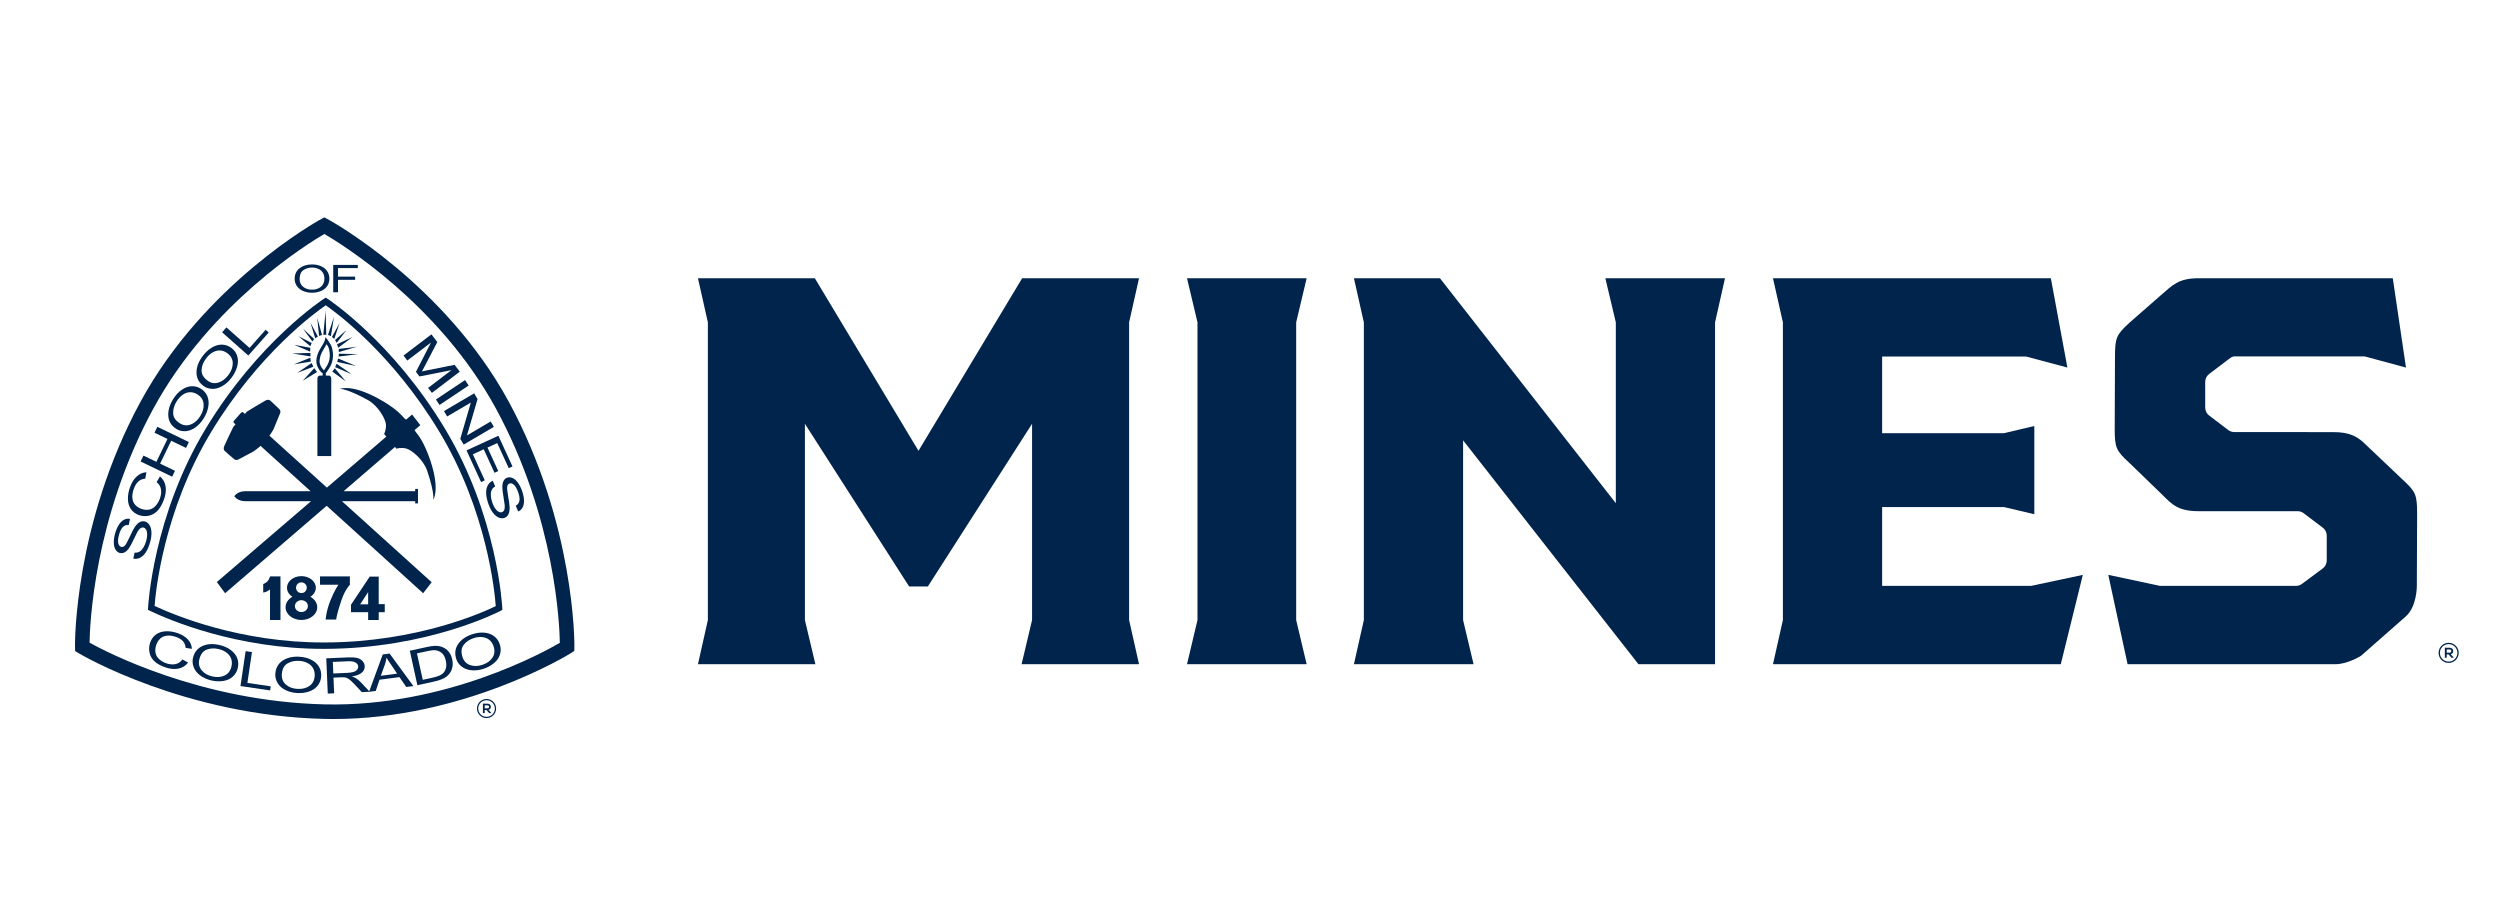 <?xml version="1.0" encoding="UTF-8" standalone="no"?>
<!-- Created with Inkscape (http://www.inkscape.org/) -->

<svg
   version="1.1"
   id="svg2"
   width="460.107"
   height="167.773"
   viewBox="0 0 460.107 167.773"
   sodipodi:docname="logo.eps"
   xmlns:inkscape="http://www.inkscape.org/namespaces/inkscape"
   xmlns:sodipodi="http://sodipodi.sourceforge.net/DTD/sodipodi-0.dtd"
   xmlns="http://www.w3.org/2000/svg"
   xmlns:svg="http://www.w3.org/2000/svg">
  <defs
     id="defs6" />
  <sodipodi:namedview
     id="namedview4"
     pagecolor="#ffffff"
     bordercolor="#000000"
     borderopacity="0.25"
     inkscape:showpageshadow="2"
     inkscape:pageopacity="0.0"
     inkscape:pagecheckerboard="0"
     inkscape:deskcolor="#d1d1d1" />
  <g
     id="g8"
     inkscape:groupmode="layer"
     inkscape:label="ink_ext_XXXXXX"
     transform="matrix(1.333,0,0,-1.333,0,167.773)">
    <g
       id="g10"
       transform="scale(0.1)">
      <path
         d="m 671.754,268.883 c -6.324,0 -11.473,5.148 -11.473,11.472 0,6.329 5.149,11.473 11.473,11.473 6.328,0 11.476,-5.144 11.476,-11.473 0,-6.324 -5.148,-11.472 -11.476,-11.472 z m 0,24.68 c -7.281,0 -13.207,-5.922 -13.207,-13.208 0,-7.281 5.926,-13.207 13.207,-13.207 7.281,0 13.207,5.926 13.207,13.207 0,7.286 -5.926,13.208 -13.207,13.208"
         style="fill:#00244c;fill-opacity:1;fill-rule:nonzero;stroke:none"
         id="path12" />
      <path
         d="m 669.23,284.813 v -4.204 h 3.774 c 1.574,0 2.25,1.047 2.25,2.098 0,1.055 -0.695,2.106 -2.25,2.106 z m 9.161,-10.829 h -2.95 l -3.828,4.391 h -2.383 v -4.391 h -2.476 v 13.153 c 2.082,0 4.164,-0.02 6.25,-0.02 3.094,-0.015 4.726,-2.082 4.726,-4.351 0,-1.801 -0.824,-3.621 -3.32,-4.129 l 3.981,-4.485 v -0.168"
         style="fill:#00244c;fill-opacity:1;fill-rule:nonzero;stroke:none"
         id="path14" />
      <path
         d="m 453.098,779.949 c 1.09,-2.047 2.246,-6.914 2.246,-11.902 0,-6.664 -1.754,-10.496 -3.547,-13.848 l -3.965,-6.179 -0.137,-0.239 c -0.078,-0.152 -0.23,-0.328 -0.328,-0.394 -0.062,0.011 -0.5,0.125 -1.359,1.133 -2.207,2.574 -4.801,6.628 -4.801,11.48 0,0.129 0.004,0.262 0.008,0.391 0.16,5.621 2.621,10.898 4.664,14.339 2.383,4.02 3.957,6.766 5.019,8.75 1.102,-1.765 2.2,-3.531 2.2,-3.531 z m -5.192,7.274 c -1.148,-2.711 -0.676,-1.563 -5.828,-10.243 -2.301,-3.89 -5.086,-9.898 -5.273,-16.46 -0.188,-6.434 3.078,-11.637 5.851,-14.875 0.918,-1.071 1.856,-1.801 2.805,-2.235 v -3.406 h -4.039 c -1.766,0 -3.192,-1.883 -3.192,-4.203 V 628.957 h 19.125 v 106.844 c 0,2.32 -1.425,4.203 -3.187,4.203 h -4.297 v 3.773 c 0.93,0.661 1.496,1.52 1.699,1.914 0.16,0.25 4.114,6.422 4.114,6.422 1.972,3.68 4.074,8.246 4.074,15.934 0,5.172 -1.137,10.922 -2.762,13.976 0,0 -3.457,5.801 -4.605,7.407 -1.153,1.601 -3.176,3.746 -3.176,3.746 0,0 0,-2.86 -1.309,-5.953"
         style="fill:#00244c;fill-opacity:1;fill-rule:nonzero;stroke:none"
         id="path16" />
      <path
         d="m 574.508,661.613 c -0.742,1.059 -1.61,2.184 -2.059,3.211 l 7.879,6.781 -11.402,14.711 -8.188,-7.031 c -1.175,0.442 -2.414,1.817 -3.578,2.985 -1.84,1.839 -9.418,12.234 -34.933,26.109 -37.875,20.594 -52.954,13.238 -52.954,13.238 0,0 7.723,1.473 38.243,-15.078 14.437,-7.824 25.007,-26.476 25.375,-34.199 0.367,-7.723 -2.575,-12.867 -2.575,-12.867 l 3.036,-3.688 -82.024,-70.387 -79.297,71.637 c 1.793,2.629 5.043,7.516 5.989,9.813 1.332,3.226 8.73,21.254 8.73,21.254 0,0 1.52,2.847 -1.137,5.691 -2.66,2.848 -12.527,11.766 -12.527,11.766 0,0 -2.086,2.464 -7.02,-0.192 -4.933,-2.652 -25.046,-14.988 -25.046,-14.988 l -2.848,-3.227 -2.469,2.086 c 0,0 -1.519,1.52 -3.797,-1.515 L 324,678.793 c -2.797,-2.563 -1.141,-3.93 -1.141,-3.93 l 2.321,-2.25 -2.934,-3.144 c 0,0 -10.32,-21.223 -12.484,-26.391 -2.164,-5.168 0.496,-7.004 0.496,-7.004 0,0 9.836,-8.957 12.926,-11.324 3.089,-2.367 5.777,-0.578 5.777,-0.578 0,0 17.223,9.121 20.305,10.754 2.718,1.445 9.07,6.812 10.511,8.043 L 428.805,580.41 H 338.73 c -10.628,0 -14.71,-6.109 -15.183,-6.883 0.473,-0.769 4.555,-6.879 15.183,-6.879 h 90.747 L 299.383,455.016 310.785,439.57 451.008,560.281 584.195,439.566 595.98,454.727 472.086,566.648 h 101.18 v -3.074 h 3.812 v 19.996 h -3.812 v -3.16 h -98.875 l 70.972,61.098 2.047,-2.391 c 0,0 5.578,2.008 13.121,0.313 7.539,-1.7 24.086,-15.332 29.297,-30.907 11.02,-32.921 8.235,-40.269 8.235,-40.269 0,0 9.851,13.57 -3.879,54.437 -9.254,27.532 -18.184,36.793 -19.676,38.922"
         style="fill:#00244c;fill-opacity:1;fill-rule:nonzero;stroke:none"
         id="path18" />
      <path
         d="m 323.5,573.449 c 0,0 0.016,0.028 0.047,0.078 -0.031,0.055 -0.047,0.082 -0.047,0.082 v -0.16"
         style="fill:#00244c;fill-opacity:1;fill-rule:nonzero;stroke:none"
         id="path20" />
      <path
         d="m 433.922,750.328 -16.008,-17.433 19.746,12.093 z"
         style="fill:#00244c;fill-opacity:1;fill-rule:nonzero;stroke:none"
         id="path22" />
      <path
         d="m 430.367,757.441 -20.101,-13.695 22.234,8.539 z"
         style="fill:#00244c;fill-opacity:1;fill-rule:nonzero;stroke:none"
         id="path24" />
      <path
         d="m 405.461,755.484 23.66,3.914 -0.715,5.336 z"
         style="fill:#00244c;fill-opacity:1;fill-rule:nonzero;stroke:none"
         id="path26" />
      <path
         d="m 428.586,771.316 -25.258,-0.711 25.258,-4.089 z"
         style="fill:#00244c;fill-opacity:1;fill-rule:nonzero;stroke:none"
         id="path28" />
      <path
         d="m 428.406,778.434 -22.23,4.089 22.054,-9.425 z"
         style="fill:#00244c;fill-opacity:1;fill-rule:nonzero;stroke:none"
         id="path30" />
      <path
         d="m 430.367,785.016 -18.324,9.429 16.363,-13.879 z"
         style="fill:#00244c;fill-opacity:1;fill-rule:nonzero;stroke:none"
         id="path32" />
      <path
         d="m 433.746,790.527 -15.301,14.235 12.813,-17.614 z"
         style="fill:#00244c;fill-opacity:1;fill-rule:nonzero;stroke:none"
         id="path34" />
      <path
         d="m 438.906,793.91 -10.14,18.856 6.402,-21.168 z"
         style="fill:#00244c;fill-opacity:1;fill-rule:nonzero;stroke:none"
         id="path36" />
      <path
         d="m 444.598,796.043 -6.582,23.84 2.488,-24.906 z"
         style="fill:#00244c;fill-opacity:1;fill-rule:nonzero;stroke:none"
         id="path38" />
      <path
         d="m 449.578,829.664 -3.203,-33.266 h 4.094 z"
         style="fill:#00244c;fill-opacity:1;fill-rule:nonzero;stroke:none"
         id="path40" />
      <path
         d="m 461.141,821.129 -8.36,-25.086 4.09,-1.422 z"
         style="fill:#00244c;fill-opacity:1;fill-rule:nonzero;stroke:none"
         id="path42" />
      <path
         d="m 461.496,790.707 7.469,22.059 -10.672,-19.391 z"
         style="fill:#00244c;fill-opacity:1;fill-rule:nonzero;stroke:none"
         id="path44" />
      <path
         d="m 464.875,785.191 13.52,17.789 -15.832,-13.875 z"
         style="fill:#00244c;fill-opacity:1;fill-rule:nonzero;stroke:none"
         id="path46" />
      <path
         d="m 466.832,778.434 20.102,14.941 -21.524,-9.961 z"
         style="fill:#00244c;fill-opacity:1;fill-rule:nonzero;stroke:none"
         id="path48" />
      <path
         d="m 467.723,772.563 24.906,7.292 -24.906,-3.023 z"
         style="fill:#00244c;fill-opacity:1;fill-rule:nonzero;stroke:none"
         id="path50" />
      <path
         d="m 467.898,770.25 -0.355,-3.914 26.684,3.383 z"
         style="fill:#00244c;fill-opacity:1;fill-rule:nonzero;stroke:none"
         id="path52" />
      <path
         d="m 466.832,763.668 -1.242,-4.801 26.144,-5.691 z"
         style="fill:#00244c;fill-opacity:1;fill-rule:nonzero;stroke:none"
         id="path54" />
      <path
         d="m 464.695,756.375 -1.957,-4.625 22.953,-9.961 z"
         style="fill:#00244c;fill-opacity:1;fill-rule:nonzero;stroke:none"
         id="path56" />
      <path
         d="m 458.828,745.523 18.676,-13.519 -15.297,18.144 z"
         style="fill:#00244c;fill-opacity:1;fill-rule:nonzero;stroke:none"
         id="path58" />
      <path
         d="m 416.137,413.57 c -4.953,0 -8.973,3.672 -8.973,8.2 0,4.527 4.02,8.199 8.973,8.199 4.953,0 8.968,-3.672 8.968,-8.199 0,-4.528 -4.015,-8.2 -8.968,-8.2 z m 0,41.008 c 4.097,0 7.418,-3.32 7.418,-7.422 0,-4.097 -3.321,-7.418 -7.418,-7.418 -4.102,0 -7.422,3.321 -7.422,7.418 0,4.102 3.32,7.422 7.422,7.422 z m 12.422,-19.922 c 4.562,2.934 7.496,7.442 7.496,12.5 0,8.844 -8.918,16.012 -19.918,16.012 -11,0 -19.918,-7.168 -19.918,-16.012 0,-5.058 2.929,-9.566 7.492,-12.5 -5.695,-3.172 -9.434,-8.457 -9.434,-14.449 0,-9.703 9.786,-17.57 21.86,-17.57 12.07,0 21.855,7.867 21.855,17.57 0,5.992 -3.734,11.277 -9.433,14.449"
         style="fill:#00244c;fill-opacity:1;fill-rule:nonzero;stroke:none"
         id="path60" />
      <path
         d="m 369.34,456.008 c -2.305,-2.434 -5.926,-3.77 -5.926,-3.77 V 440.52 c 0,0 3.469,0.621 5.031,1.402 1.563,0.781 4.344,2.894 4.344,2.894 v -42.175 h 14.449 v 60.14 H 372.93 c 0,0 -1.692,-4.765 -3.59,-6.773"
         style="fill:#00244c;fill-opacity:1;fill-rule:nonzero;stroke:none"
         id="path62" />
      <path
         d="m 441.824,451.27 h 25.481 c 0,0 -5.121,-6.657 -11.141,-21.77 -6.016,-15.109 -6.527,-26.25 -6.527,-26.25 h 14.593 c 0,0 0.102,5.941 7.172,26.637 5.379,15.75 11.657,21.254 11.657,21.254 v 11.656 H 441.824 V 451.27"
         style="fill:#00244c;fill-opacity:1;fill-rule:nonzero;stroke:none"
         id="path64" />
      <path
         d="m 508.285,424.25 h -11.012 l 11.012,16.902 z m 14.602,38.289 h -12.426 l -25.867,-38.93 v -10.246 h 23.691 v -10.754 h 14.598 v 10.754 h 8.324 v 11.141 h -8.32 v 38.035"
         style="fill:#00244c;fill-opacity:1;fill-rule:nonzero;stroke:none"
         id="path66" />
      <path
         d="m 447.922,371.57 c -115.703,-0.254 -205.875,37.075 -234.484,50.473 1.375,18.57 12.21,131.121 78.179,240.254 65.531,108.402 144.113,165.219 158.11,174.812 13.894,-9.609 91.644,-66.336 156.972,-174.804 65.891,-109.399 76.457,-222.188 77.774,-240.52 -15.395,-7.586 -107.078,-49.93 -236.551,-50.215 z m 166.34,295.285 C 541.496,787.672 453.016,845.582 452.129,846.152 l -2.379,1.536 -2.387,-1.528 C 446.465,845.59 357.031,787.559 284.066,666.863 211.055,546.086 204.477,420.785 204.418,419.531 l -0.137,-2.922 2.637,-1.257 c 25.898,-12.411 119.816,-52.872 241.02,-52.606 143.789,0.313 242.234,51.992 243.21,52.516 l 2.454,1.308 -0.125,2.778 c -0.055,1.254 -6.403,126.613 -79.215,247.507"
         style="fill:#00244c;fill-opacity:1;fill-rule:nonzero;stroke:none"
         id="path68" />
      <path
         d="m 209.102,523.785 c -0.196,4.047 -1.11,7.356 -2.743,9.938 -1.632,2.578 -3.679,4.203 -6.136,4.879 -2.516,0.687 -4.973,0.386 -7.364,-0.907 -2.394,-1.289 -4.73,-3.668 -7.015,-7.129 -1.574,-2.378 -3.883,-6.894 -6.918,-13.558 -3.035,-6.66 -5.328,-10.664 -6.879,-12.016 -1.524,-1.387 -3.121,-1.851 -4.777,-1.398 -1.926,0.531 -3.247,2.168 -3.957,4.91 -0.715,2.746 -0.36,6.711 1.062,11.898 1.367,4.985 3.16,8.539 5.379,10.672 2.226,2.133 4.887,3.004 7.992,2.633 l 1.75,8.481 c -2.793,0.601 -5.543,0.214 -8.262,-1.172 -2.711,-1.387 -5.132,-3.77 -7.265,-7.145 -2.133,-3.379 -3.86,-7.473 -5.18,-12.297 -1.203,-4.375 -1.758,-8.5 -1.672,-12.371 0.09,-3.875 0.899,-7.023 2.418,-9.441 1.528,-2.422 3.465,-3.953 5.813,-4.598 2.14,-0.59 4.281,-0.355 6.422,0.695 2.14,1.055 4.218,2.981 6.226,5.77 1.582,2.148 3.699,6.059 6.356,11.73 2.652,5.672 4.457,9.313 5.406,10.922 1.484,2.508 2.93,4.211 4.34,5.11 1.414,0.894 2.84,1.148 4.273,0.754 1.41,-0.383 2.563,-1.36 3.457,-2.922 0.895,-1.563 1.352,-3.692 1.371,-6.395 0.02,-2.707 -0.422,-5.695 -1.32,-8.973 -1.012,-3.687 -2.387,-6.878 -4.129,-9.578 -1.738,-2.695 -3.555,-4.539 -5.441,-5.523 -1.887,-0.992 -4.055,-1.359 -6.504,-1.098 l -1.703,-8.304 c 3.164,-0.743 6.289,-0.321 9.386,1.265 3.094,1.582 5.797,4.199 8.11,7.84 2.308,3.648 4.273,8.41 5.886,14.297 1.278,4.644 1.813,8.988 1.618,13.031"
         style="fill:#00244c;fill-opacity:1;fill-rule:nonzero;stroke:none"
         id="path70" />
      <path
         d="m 191.5,547.574 c 4.324,-1.597 8.785,-1.972 13.383,-1.117 4.597,0.856 8.68,3.07 12.25,6.648 3.57,3.575 6.625,8.801 9.168,15.676 2.457,6.645 3.234,12.746 2.332,18.305 -0.903,5.559 -3.496,10.141 -7.785,13.738 l -4.625,-7.894 c 3.336,-2.559 5.347,-5.828 6.043,-9.817 0.695,-3.992 0.168,-8.355 -1.586,-13.093 -1.442,-3.895 -3.477,-7.254 -6.11,-10.079 -2.629,-2.824 -5.66,-4.503 -9.082,-5.039 -3.422,-0.535 -7.027,-0.097 -10.816,1.305 -2.965,1.094 -5.582,2.824 -7.852,5.188 -2.269,2.363 -3.609,5.5 -4.023,9.41 -0.418,3.914 0.285,8.332 2.105,13.258 1.586,4.281 3.641,7.562 6.168,9.839 2.524,2.278 5.688,3.555 9.489,3.844 l 1.648,8.797 c -4.816,-0.164 -9.195,-2 -13.133,-5.492 -3.933,-3.492 -7.086,-8.438 -9.449,-14.821 -2.082,-5.636 -3.082,-11.132 -3,-16.492 0.082,-5.359 1.406,-9.961 3.973,-13.8 2.566,-3.836 6.199,-6.625 10.902,-8.364"
         style="fill:#00244c;fill-opacity:1;fill-rule:nonzero;stroke:none"
         id="path72" />
      <path
         d="m 241.59,608.551 -20.531,9.914 15.277,31.621 20.527,-9.914 3.918,8.109 -43.543,21.035 -3.918,-8.113 17.883,-8.637 -15.273,-31.621 -17.883,8.637 -3.918,-8.113 43.543,-21.031 3.918,8.113"
         style="fill:#00244c;fill-opacity:1;fill-rule:nonzero;stroke:none"
         id="path74" />
      <path
         d="m 243.895,704.508 c 2.378,3.828 5.191,6.863 8.441,9.109 3.254,2.242 6.602,3.399 10.043,3.473 3.445,0.074 6.82,-0.91 10.129,-2.961 5.215,-3.238 8.078,-7.606 8.586,-13.094 0.511,-5.488 -1.031,-11.125 -4.617,-16.906 -3.524,-5.676 -7.848,-9.527 -12.989,-11.551 -5.136,-2.023 -10.14,-1.523 -15.023,1.508 -6.094,3.781 -9.223,8.434 -9.387,13.965 -0.16,5.531 1.445,11.015 4.817,16.457 z m -0.329,-38.203 c 3.582,-2.223 7.672,-3.231 12.27,-3.024 4.598,0.207 9.152,1.879 13.672,5.016 4.512,3.133 8.457,7.422 11.836,12.867 3.117,5.024 5.179,10.227 6.183,15.613 1.008,5.383 0.61,10.274 -1.183,14.668 -1.797,4.395 -4.778,7.879 -8.934,10.457 -4.097,2.547 -8.465,3.696 -13.086,3.45 -4.625,-0.247 -9.168,-1.95 -13.633,-5.118 -4.461,-3.168 -8.347,-7.421 -11.66,-12.761 -5.058,-8.153 -7.265,-15.996 -6.625,-23.535 0.645,-7.543 4.364,-13.418 11.16,-17.633"
         style="fill:#00244c;fill-opacity:1;fill-rule:nonzero;stroke:none"
         id="path76" />
      <path
         d="m 284.617,763.887 c 2.715,3.593 5.797,6.363 9.238,8.301 3.442,1.933 6.883,2.781 10.321,2.542 3.433,-0.242 6.707,-1.531 9.808,-3.875 4.903,-3.699 7.352,-8.308 7.36,-13.82 0.008,-5.512 -2.043,-10.984 -6.141,-16.414 -4.027,-5.336 -8.687,-8.773 -13.988,-10.316 -5.301,-1.551 -10.242,-0.594 -14.824,2.871 -5.723,4.32 -8.414,9.242 -8.071,14.765 0.34,5.524 2.442,10.836 6.297,15.946 z m -3.816,-38.012 c 3.363,-2.539 7.344,-3.922 11.941,-4.133 4.598,-0.215 9.289,1.035 14.071,3.746 4.781,2.711 9.105,6.621 12.964,11.735 3.563,4.718 6.09,9.711 7.586,14.98 1.492,5.27 1.543,10.176 0.157,14.715 -1.391,4.543 -4.036,8.285 -7.942,11.234 -3.848,2.907 -8.09,4.45 -12.715,4.629 -4.629,0.176 -9.304,-1.105 -14.043,-3.855 -4.73,-2.746 -8.992,-6.625 -12.777,-11.641 -5.785,-7.656 -8.695,-15.269 -8.742,-22.836 -0.051,-7.566 3.117,-13.754 9.5,-18.574"
         style="fill:#00244c;fill-opacity:1;fill-rule:nonzero;stroke:none"
         id="path78" />
      <path
         d="m 371.008,799.496 -4.266,3.781 -22.211,-25.023 -31.902,28.312 -5.981,-6.738 36.165,-32.098 28.195,31.766"
         style="fill:#00244c;fill-opacity:1;fill-rule:nonzero;stroke:none"
         id="path80" />
      <path
         d="m 595.023,785.656 -20.757,-40.449 4.82,-6.344 44.199,8.696 -32.203,-24.481 5.234,-6.879 38.497,29.262 -7.145,9.402 -36.762,-7.297 c -3.707,-0.738 -6.5,-1.328 -8.371,-1.769 0.84,1.496 2.074,3.801 3.707,6.914 l 17.508,33.613 -8.105,10.66 -38.497,-29.261 5.231,-6.879 32.644,24.812"
         style="fill:#00244c;fill-opacity:1;fill-rule:nonzero;stroke:none"
         id="path82" />
      <path
         d="m 606.828,699.504 40.215,26.855 -5,7.493 -40.215,-26.856 5,-7.492"
         style="fill:#00244c;fill-opacity:1;fill-rule:nonzero;stroke:none"
         id="path84" />
      <path
         d="m 617.34,683.586 32.762,19.258 -14.618,-50.121 4.688,-7.969 41.683,24.504 -4.378,7.453 -32.758,-19.262 14.617,50.125 -4.688,7.969 -41.683,-24.508 4.375,-7.449"
         style="fill:#00244c;fill-opacity:1;fill-rule:nonzero;stroke:none"
         id="path86" />
      <path
         d="m 664.152,593.074 5.184,2.379 -16.496,35.922 15.035,6.906 14.887,-32.414 5.179,2.379 -14.886,32.414 13.449,6.18 15.887,-34.59 5.175,2.379 -19.449,42.355 -44.027,-20.218 20.062,-43.692"
         style="fill:#00244c;fill-opacity:1;fill-rule:nonzero;stroke:none"
         id="path88" />
      <path
         d="m 700.234,599.094 c -2.093,-0.739 -3.718,-2.153 -4.875,-4.239 -1.156,-2.085 -1.765,-4.851 -1.82,-8.292 -0.074,-2.665 0.418,-7.083 1.477,-13.258 1.058,-6.172 1.66,-10.188 1.8,-12.051 0.207,-2.906 -0.007,-5.133 -0.652,-6.676 -0.644,-1.543 -1.672,-2.562 -3.078,-3.062 -1.375,-0.485 -2.875,-0.344 -4.504,0.429 -1.625,0.774 -3.223,2.262 -4.777,4.473 -1.559,2.211 -2.903,4.918 -4.035,8.117 -1.278,3.61 -1.969,7.012 -2.079,10.219 -0.113,3.207 0.329,5.758 1.313,7.648 0.984,1.887 2.555,3.43 4.711,4.614 l -3.336,7.789 c -3.024,-1.196 -5.352,-3.332 -6.984,-6.399 -1.641,-3.066 -2.368,-6.754 -2.184,-11.066 0.184,-4.313 1.289,-9.348 3.324,-15.102 1.606,-4.539 3.641,-8.41 6.113,-11.621 2.469,-3.211 5.11,-5.406 7.922,-6.594 2.813,-1.183 5.422,-1.351 7.825,-0.5 2.457,0.872 4.304,2.52 5.531,4.942 1.226,2.43 1.789,5.715 1.691,9.859 -0.066,2.856 -0.754,7.883 -2.062,15.082 -1.309,7.203 -1.711,11.801 -1.207,13.793 0.457,2.012 1.5,3.305 3.121,3.875 1.886,0.664 3.898,0.074 6.054,-1.773 2.153,-1.848 4.125,-5.305 5.918,-10.375 1.719,-4.871 2.278,-8.817 1.672,-11.832 -0.609,-3.02 -2.293,-5.258 -5.058,-6.723 l 3.398,-7.965 c 2.645,1.098 4.68,2.992 6.121,5.68 1.434,2.687 2.063,6.027 1.887,10.012 -0.176,3.992 -1.098,8.34 -2.762,13.054 -1.515,4.278 -3.41,7.981 -5.695,11.11 -2.285,3.133 -4.742,5.258 -7.375,6.375 -2.637,1.121 -5.102,1.269 -7.395,0.457"
         style="fill:#00244c;fill-opacity:1;fill-rule:nonzero;stroke:none"
         id="path90" />
      <path
         d="m 220.73,376.457 c 2.274,2.383 5.305,3.859 9.11,4.434 3.797,0.574 8.105,0.047 12.922,-1.586 4.187,-1.418 7.41,-3.356 9.664,-5.793 2.254,-2.438 3.547,-5.563 3.875,-9.367 l 8.656,-1.387 c -0.23,4.851 -2.082,9.176 -5.559,12.984 -3.476,3.805 -8.347,6.77 -14.613,8.895 -5.531,1.875 -10.914,2.664 -16.144,2.367 -5.235,-0.301 -9.703,-1.805 -13.403,-4.52 -3.699,-2.714 -6.359,-6.472 -7.988,-11.265 -1.48,-4.367 -1.77,-8.84 -0.855,-13.426 0.906,-4.578 3.132,-8.59 6.679,-12.039 3.547,-3.445 8.696,-6.313 15.449,-8.606 6.52,-2.21 12.485,-2.761 17.899,-1.652 5.406,1.109 9.836,3.891 13.277,8.324 l -7.844,4.352 c -2.429,-3.434 -5.585,-5.582 -9.46,-6.442 -3.879,-0.867 -8.133,-0.507 -12.77,1.063 -3.812,1.293 -7.109,3.211 -9.895,5.754 -2.785,2.539 -4.464,5.512 -5.039,8.918 -0.574,3.402 -0.203,7.043 1.114,10.918 1.019,3.008 2.66,5.699 4.925,8.074"
         style="fill:#00244c;fill-opacity:1;fill-rule:nonzero;stroke:none"
         id="path92" />
      <path
         d="m 319.555,338.406 c -1.422,-6.035 -4.602,-10.199 -9.532,-12.496 -4.933,-2.301 -10.621,-2.687 -17.062,-1.172 -6.324,1.489 -11.199,4.352 -14.625,8.586 -3.426,4.235 -4.477,9.164 -3.148,14.793 1.66,7.047 5.023,11.555 10.097,13.531 5.074,1.973 10.641,2.25 16.703,0.821 4.262,-1.004 7.922,-2.688 10.985,-5.055 3.054,-2.367 5.14,-5.184 6.25,-8.441 1.109,-3.262 1.222,-6.785 0.332,-10.567 z m -0.918,22.723 c -4.301,3.195 -9.43,5.496 -15.391,6.898 -9.101,2.145 -17.051,1.676 -23.848,-1.402 -6.796,-3.074 -11.121,-8.535 -12.968,-16.379 -0.977,-4.144 -0.668,-8.363 0.925,-12.66 1.59,-4.305 4.524,-8.086 8.805,-11.356 4.281,-3.269 9.461,-5.621 15.539,-7.05 5.61,-1.317 11.063,-1.582 16.364,-0.782 5.3,0.797 9.718,2.778 13.253,5.95 3.536,3.172 5.868,7.144 6.993,11.929 1.113,4.723 0.851,9.246 -0.782,13.571 -1.632,4.32 -4.593,8.086 -8.89,11.281"
         style="fill:#00244c;fill-opacity:1;fill-rule:nonzero;stroke:none"
         id="path94" />
      <path
         d="m 347.855,358.313 -8.73,1.285 -7.109,-48.203 40.929,-6.032 0.832,5.637 -32.199,4.746 6.277,42.567"
         style="fill:#00244c;fill-opacity:1;fill-rule:nonzero;stroke:none"
         id="path96" />
      <path
         d="m 427.246,311.574 c -4.461,-3.117 -9.992,-4.484 -16.598,-4.101 -6.488,0.371 -11.785,2.343 -15.89,5.925 -4.11,3.575 -5.996,8.25 -5.664,14.028 0.418,7.226 2.953,12.246 7.609,15.07 4.656,2.82 10.09,4.055 16.309,3.699 4.371,-0.25 8.265,-1.281 11.691,-3.082 3.422,-1.8 5.961,-4.215 7.617,-7.23 1.657,-3.024 2.375,-6.477 2.157,-10.352 -0.36,-6.187 -2.77,-10.84 -7.231,-13.957 z m 2.395,36.176 c -4.789,2.406 -10.239,3.789 -16.352,4.137 -9.336,0.535 -17.082,-1.301 -23.246,-5.504 -6.164,-4.211 -9.477,-10.336 -9.941,-18.379 -0.243,-4.25 0.789,-8.352 3.101,-12.313 2.313,-3.961 5.856,-7.175 10.641,-9.656 4.777,-2.48 10.285,-3.898 16.523,-4.258 5.75,-0.332 11.168,0.356 16.25,2.059 5.082,1.703 9.09,4.418 12.024,8.152 2.933,3.735 4.543,8.055 4.824,12.961 0.277,4.844 -0.762,9.254 -3.113,13.235 -2.36,3.972 -5.926,7.164 -10.711,9.566"
         style="fill:#00244c;fill-opacity:1;fill-rule:nonzero;stroke:none"
         id="path98" />
      <path
         d="m 548.297,328.52 -22.524,-2.922 5.547,15.277 c 1.063,3.266 1.852,6.488 2.368,9.668 1.347,-2.441 3.359,-5.539 6.035,-9.285 z m -69.469,1.039 -18.64,-0.801 -0.692,15.98 20.742,0.895 c 4.84,0.207 8.41,-0.379 10.711,-1.762 2.305,-1.379 3.504,-3.199 3.602,-5.469 0.07,-1.586 -0.446,-3.062 -1.543,-4.441 -1.098,-1.379 -2.746,-2.414 -4.942,-3.106 -2.195,-0.691 -5.277,-1.125 -9.238,-1.296 z m 49.625,25.5 -18.629,-50.879 -11.324,12.097 c -2.379,2.539 -4.871,4.61 -7.484,6.215 -1.235,0.758 -3.012,1.496 -5.348,2.211 6.258,0.899 10.844,2.598 13.75,5.098 2.906,2.5 4.285,5.472 4.137,8.922 -0.114,2.672 -1.129,5.07 -3.039,7.195 -1.914,2.125 -4.411,3.559 -7.485,4.297 -3.078,0.734 -7.539,0.98 -13.383,0.726 l -29.199,-1.257 2.102,-48.68 8.816,0.383 -0.933,21.676 10.054,0.433 c 2.239,0.094 3.848,0.09 4.84,-0.019 1.348,-0.184 2.692,-0.563 4.031,-1.137 1.344,-0.578 2.864,-1.606 4.571,-3.086 1.707,-1.488 3.875,-3.637 6.504,-6.453 l 9.113,-9.77 10.914,0.473 -0.074,0.078 8.394,1.09 5.239,15.508 27.492,3.566 9.39,-13.613 9.871,1.277 -32.871,44.871 -9.449,-1.222"
         style="fill:#00244c;fill-opacity:1;fill-rule:nonzero;stroke:none"
         id="path100" />
      <path
         d="m 615.84,336.91 c -0.574,-2.769 -1.703,-5.125 -3.399,-7.066 -1.199,-1.375 -2.945,-2.621 -5.23,-3.742 -2.285,-1.118 -5.555,-2.145 -9.797,-3.075 l -13.742,-3.011 -7.992,36.457 13.523,2.965 c 5.067,1.113 8.809,1.589 11.235,1.445 3.359,-0.223 6.441,-1.43 9.238,-3.625 2.801,-2.199 4.75,-5.801 5.847,-10.809 0.786,-3.594 0.895,-6.773 0.317,-9.539 z m 3.484,22.16 c -2.41,2.922 -5.547,5.071 -9.414,6.446 -2.972,1.07 -6.379,1.527 -10.215,1.363 -2.738,-0.137 -6.613,-0.758 -11.632,-1.856 l -22.223,-4.871 10.43,-47.593 23.281,5.101 c 3.898,0.856 7.297,1.875 10.187,3.067 2.895,1.187 5.289,2.543 7.184,4.074 1.894,1.519 3.539,3.39 4.93,5.605 1.39,2.219 2.351,4.844 2.882,7.895 0.532,3.043 0.399,6.371 -0.39,9.988 -0.938,4.266 -2.61,7.856 -5.02,10.781"
         style="fill:#00244c;fill-opacity:1;fill-rule:nonzero;stroke:none"
         id="path102" />
      <path
         d="m 679.867,350.516 c -3.019,-4.524 -7.676,-7.809 -13.969,-9.86 -6.175,-2.011 -11.828,-2.101 -16.957,-0.261 -5.125,1.835 -8.586,5.503 -10.378,11.003 -2.243,6.883 -1.708,12.485 1.605,16.809 3.309,4.32 7.922,7.449 13.844,9.379 4.16,1.355 8.164,1.816 12.011,1.383 3.84,-0.434 7.082,-1.75 9.727,-3.961 2.641,-2.211 4.566,-5.164 5.77,-8.856 1.921,-5.894 1.371,-11.105 -1.653,-15.636 z m 2.524,29.554 c -3.641,2.844 -8.125,4.52 -13.457,5.016 -5.336,0.5 -10.914,-0.199 -16.735,-2.098 -8.89,-2.894 -15.441,-7.425 -19.648,-13.586 -4.211,-6.164 -5.071,-13.078 -2.574,-20.738 1.32,-4.043 3.777,-7.488 7.367,-10.336 3.594,-2.848 8.066,-4.558 13.426,-5.125 5.355,-0.57 11,0.113 16.937,2.047 5.481,1.789 10.277,4.398 14.387,7.832 4.117,3.438 6.859,7.426 8.234,11.973 1.375,4.543 1.305,9.152 -0.223,13.824 -1.5,4.613 -4.074,8.344 -7.714,11.191"
         style="fill:#00244c;fill-opacity:1;fill-rule:nonzero;stroke:none"
         id="path104" />
      <path
         d="m 418.77,885.555 c 3.378,2.422 7.41,3.633 12.097,3.633 3.301,0 6.274,-0.629 8.926,-1.883 2.652,-1.258 4.664,-3.035 6.043,-5.336 1.375,-2.297 2.062,-4.977 2.062,-8.039 0,-4.871 -1.609,-8.633 -4.828,-11.285 -3.218,-2.653 -7.324,-3.977 -12.304,-3.977 -4.895,0 -8.957,1.312 -12.203,3.941 -3.243,2.629 -4.864,6.219 -4.864,10.77 0,5.691 1.692,9.75 5.071,12.176 z m -0.633,-28.547 c 3.718,-1.711 7.937,-2.57 12.66,-2.57 4.359,0 8.422,0.777 12.187,2.332 3.766,1.554 6.672,3.835 8.731,6.851 2.051,3.02 3.082,6.445 3.082,10.285 0,3.77 -0.981,7.145 -2.93,10.125 -1.949,2.985 -4.785,5.309 -8.504,6.977 -3.722,1.668 -7.898,2.504 -12.527,2.504 -7.078,0 -12.852,-1.778 -17.32,-5.332 -4.473,-3.551 -6.707,-8.461 -6.707,-14.719 0,-3.313 0.957,-6.457 2.871,-9.426 1.918,-2.972 4.734,-5.312 8.457,-7.027"
         style="fill:#00244c;fill-opacity:1;fill-rule:nonzero;stroke:none"
         id="path106" />
      <path
         d="m 466.688,872.273 h 23.625 v 4.415 h -23.625 v 11.765 h 27.304 v 4.414 H 460.07 v -37.785 h 6.618 v 17.191"
         style="fill:#00244c;fill-opacity:1;fill-rule:nonzero;stroke:none"
         id="path108" />
      <path
         d="M 447.809,935.551 C 468.816,923.402 605.57,840.324 684.867,694.254 767.113,542.754 772.598,394.395 772.934,371.086 752.156,358.91 614.57,282.328 448.559,286.094 276.344,290 144.297,359.773 123.656,371.281 c 0.332,23.555 5.782,171.649 87.93,322.973 79.285,146.055 215.301,229.129 236.223,241.297 z M 702.516,703.832 C 613.969,866.941 456.16,953.941 454.578,954.801 l -2.82,1.527 -3.977,2.16 -3.972,-2.172 -2.813,-1.531 C 439.426,953.922 282.488,866.945 193.938,703.832 102.301,535.027 103.535,369.32 103.559,367.672 l 0.046,-3.297 0.067,-4.645 3.988,-2.378 2.828,-1.684 c 1.43,-0.852 145.258,-85.285 337.617,-89.648 4.106,-0.094 8.219,-0.137 12.29,-0.137 179.398,0 324.503,88.926 325.949,89.82 l 2.742,1.715 3.848,2.402 0.058,4.535 0.043,3.208 c 0.024,1.667 0.977,167.726 -90.519,336.269"
         style="fill:#00244c;fill-opacity:1;fill-rule:nonzero;stroke:none"
         id="path110" />
      <path
         d="m 3044.64,731.32 0.01,-35.511 c 0,-4.274 2,-8.297 5.4,-10.883 l 26.38,-20.031 c 2.37,-1.805 5.27,-2.786 8.26,-2.786 l 136.99,-0.113 c 21.59,0.067 31.89,-5.851 41.07,-13.832 l 54.4,-51.676 c 18.26,-16.75 20.09,-20.918 20.09,-47.562 l -0.4,-99.242 c 0,0 0.4,-29.008 -16.02,-42.84 l -60.95,-53.602 c 0,0 -18.35,-11.656 -35.26,-11.656 h -287.13 l -26.64,123.32 71.55,-15.222 h 187.59 c 2.98,0 5.87,0.968 8.25,2.761 L 3207,473.82 c 3.43,2.586 5.44,6.625 5.44,10.914 v 34.403 c 0,4.285 -2.01,8.324 -5.43,10.906 l -26.49,20.031 c -2.38,1.793 -5.27,2.766 -8.25,2.766 l -137.01,0.012 c -28.17,0 -36.65,9.464 -50.31,23.121 l -45.16,43.711 c -18.27,16.75 -20.09,20.918 -20.09,47.566 l 0.38,98.328 c 0,26.649 1.82,30.817 20.09,47.567 l 42.63,37.296 c 16.75,14.465 24.67,24.012 52.84,24.012 h 268 l 18.21,-123.32 -57.09,15.426 h -179.94 c -2.99,0 -5.9,-2.414 -8.27,-4.219 l -26.51,-20.121 c -3.4,-2.59 -5.4,-6.621 -5.4,-10.899"
         style="fill:#00244c;fill-opacity:1;fill-rule:nonzero;stroke:none"
         id="path112" />
      <path
         d="m 1558.92,402.48 13.7,-60.894 h -162.14 l 14.46,60.894 V 673.484 L 1281.07,448.918 h -25.89 L 1111.31,673.484 V 402.48 l 14.46,-60.894 H 963.633 l 13.699,60.894 v 411.071 l -13.699,60.902 h 161.377 l 143.12,-238.265 143.11,238.265 h 161.38 l -13.7,-60.902 V 402.48"
         style="fill:#00244c;fill-opacity:1;fill-rule:nonzero;stroke:none"
         id="path114" />
      <path
         d="m 1653.33,402.48 v 411.071 l -14.47,60.902 h 165.19 l -14.46,-60.902 V 402.48 l 14.46,-60.894 h -165.19 l 14.47,60.894"
         style="fill:#00244c;fill-opacity:1;fill-rule:nonzero;stroke:none"
         id="path116" />
      <path
         d="m 1883.02,402.48 v 411.071 l -13.7,60.902 h 118.76 l 242.83,-310.59 v 249.688 l -14.46,60.902 h 165.19 l -13.71,-60.902 V 341.586 H 2262.12 L 2020.05,650.648 V 402.48 l 14.46,-60.894 h -165.19 l 13.7,60.894"
         style="fill:#00244c;fill-opacity:1;fill-rule:nonzero;stroke:none"
         id="path118" />
      <path
         d="m 2875.69,464.906 -30.44,-123.32 h -397.37 l 13.7,60.894 v 411.071 l -13.7,60.902 h 383.66 l 22.84,-123.32 -57.09,15.222 H 2598.6 V 660.547 h 168.24 l 41.87,9.894 V 548.637 l -41.87,9.898 H 2598.6 V 449.684 h 205.54 l 71.55,15.222"
         style="fill:#00244c;fill-opacity:1;fill-rule:nonzero;stroke:none"
         id="path120" />
      <path
         d="m 3380.77,345.133 c -6.66,0 -12.08,5.422 -12.08,12.086 0,6.664 5.42,12.086 12.08,12.086 6.67,0 12.09,-5.422 12.09,-12.086 0,-6.664 -5.42,-12.086 -12.09,-12.086 z m 0,25.996 c -7.67,0 -13.91,-6.242 -13.91,-13.91 0,-7.672 6.24,-13.914 13.91,-13.914 7.67,0 13.91,6.242 13.91,13.914 0,7.668 -6.24,13.91 -13.91,13.91"
         style="fill:#00244c;fill-opacity:1;fill-rule:nonzero;stroke:none"
         id="path122" />
      <path
         d="m 3378.11,361.91 v -4.43 h 3.98 c 1.66,0 2.37,1.11 2.37,2.215 0,1.106 -0.73,2.215 -2.37,2.215 z m 9.65,-11.406 h -3.11 l -4.03,4.625 h -2.51 v -4.625 h -2.61 v 13.855 c 2.2,0 4.39,-0.019 6.59,-0.019 3.26,-0.02 4.98,-2.195 4.98,-4.586 0,-1.899 -0.87,-3.816 -3.5,-4.348 l 4.19,-4.726 v -0.176"
         style="fill:#00244c;fill-opacity:1;fill-rule:nonzero;stroke:none"
         id="path124" />
    </g>
  </g>
</svg>
